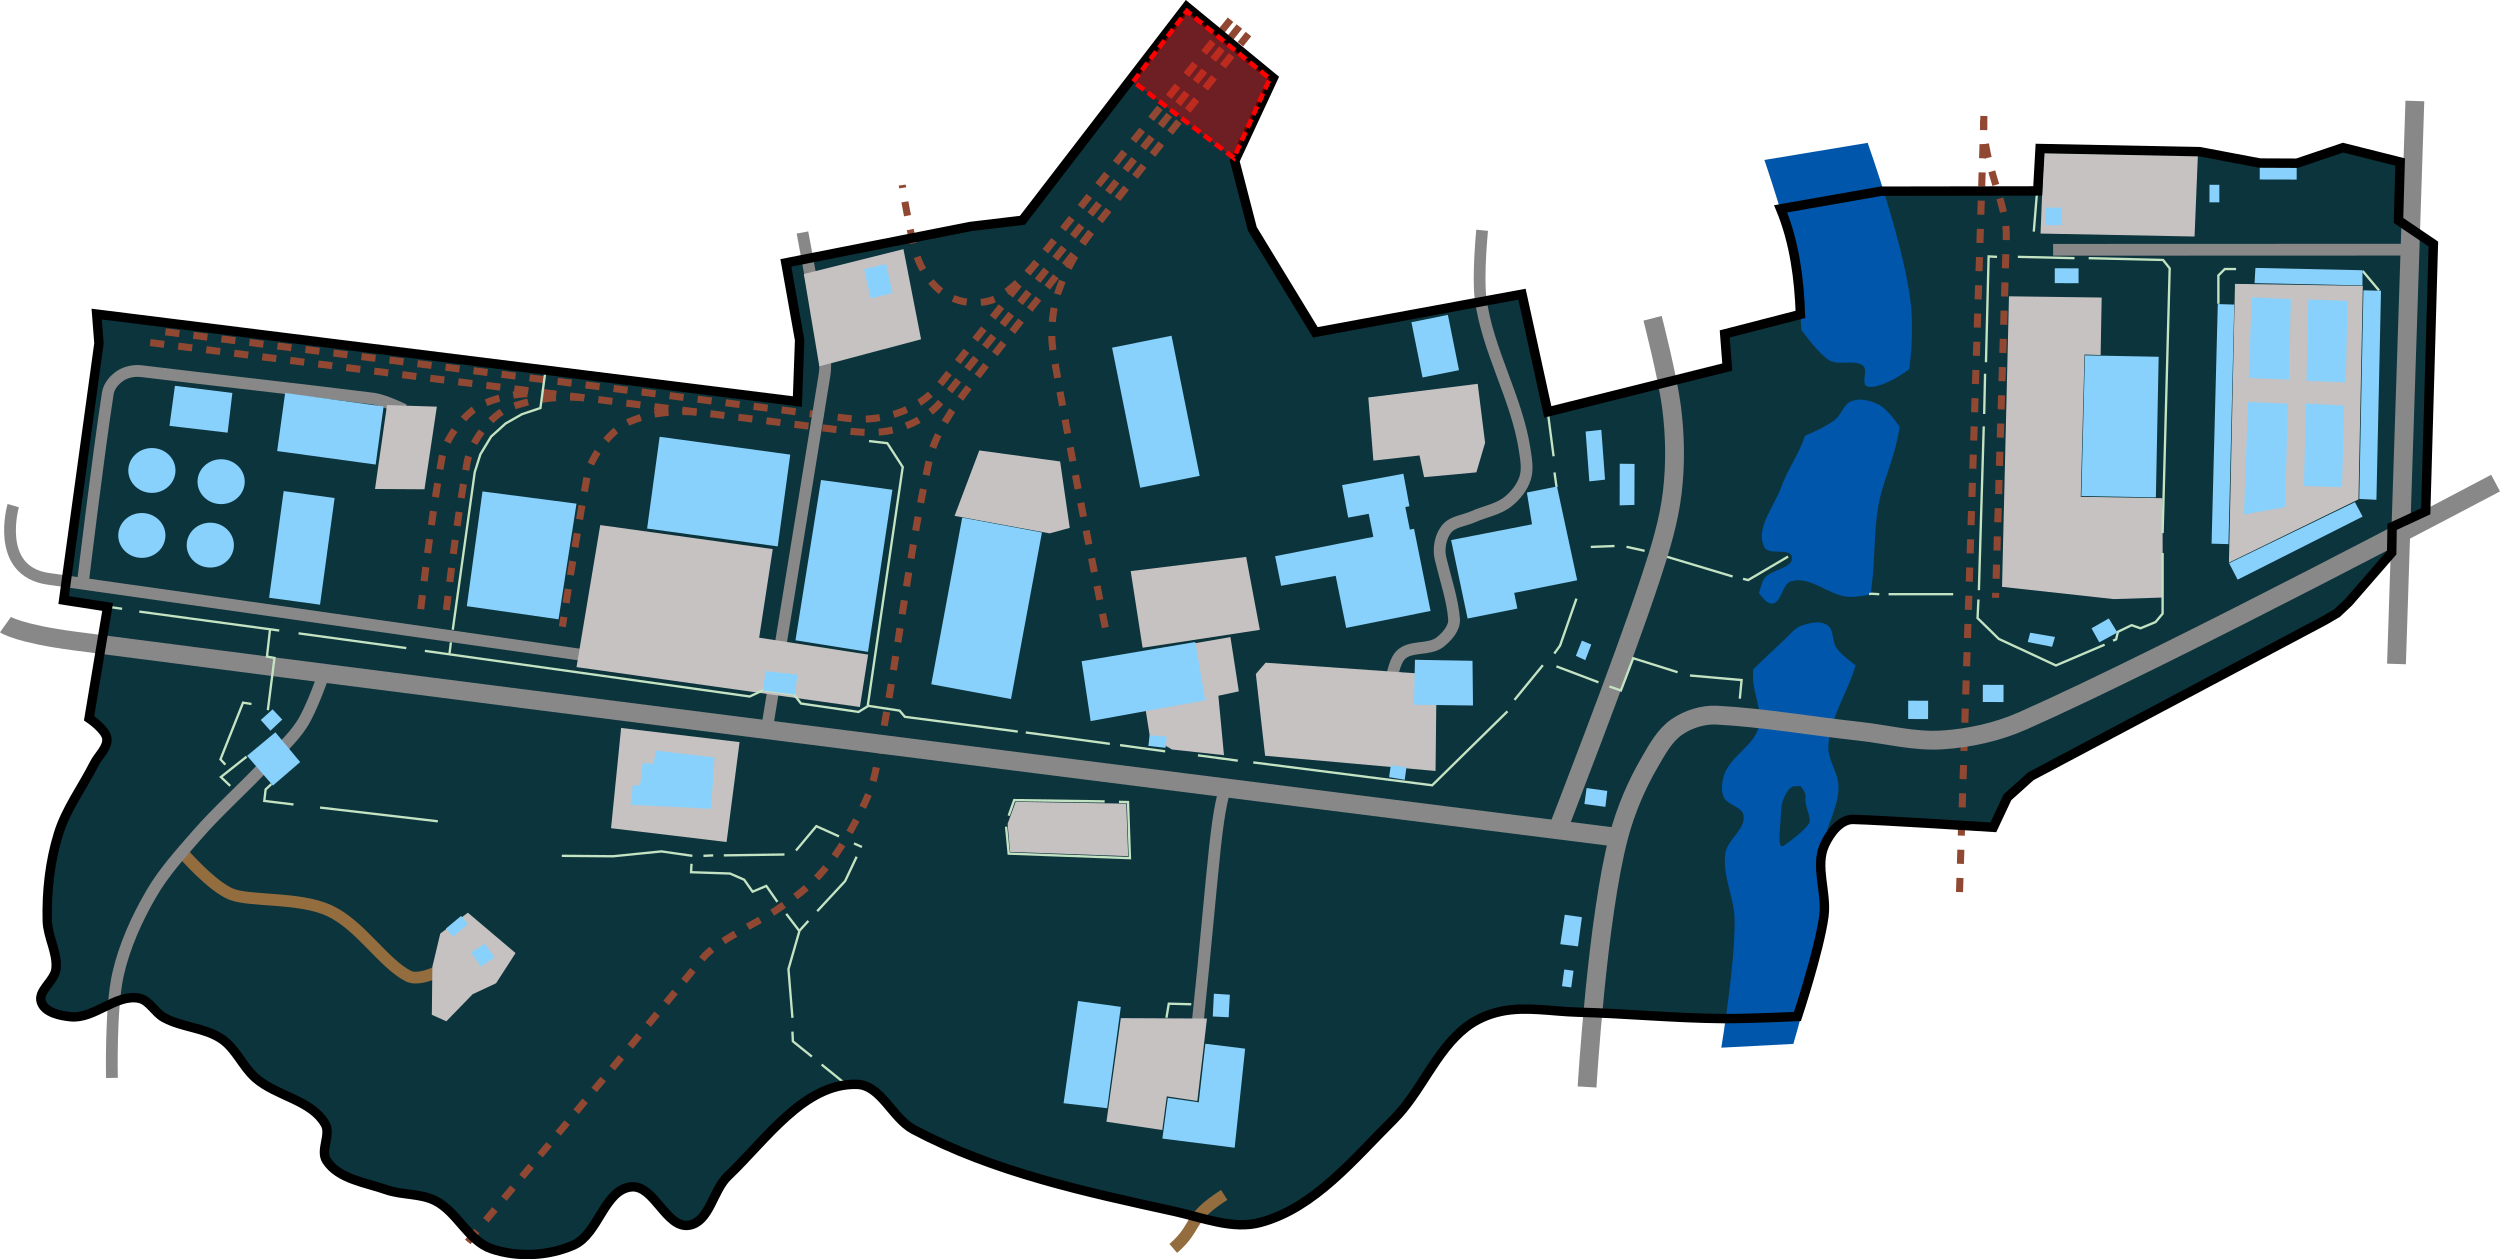<svg xmlns="http://www.w3.org/2000/svg" xml:space="preserve" id="svg89" width="1062.483" height="535.174" version="1.1" viewBox="0 0 1062.483 535.174">
  <style id="style_common">
    .cement { fill:#c6c2c2 }
    .land { fill:#0c343c }
    .rock { fill:#ffffcd }
    .water { fill:#0056ab }
    .wood { fill:#593700 }
    .tarmac { fill:#888 }
    .gravel { fill:#946d3e }
    .building { fill:#88d1fd }
    .map_border { fill:none;stroke:#000;stroke-width:4 }
    .fence { fill:none;stroke:#c4e3c3;stroke-width:1 }
    .road_tarmac { fill:none;stroke:#888 }
    .road_gravel { fill:none;stroke:#946d3e }
    .road_small { stroke-width:5 }
    .road_medium { stroke-width:8 }
    .road_large { stroke-width:12 }
    .railroad { fill:none;stroke:#914833;stroke-dasharray:6;stroke-width:3 }
    .danger { fill:red;fill-opacity:.4;stroke:red;stroke-dasharray:4,2;stroke-width:2 }
  </style>
  <g id="Ground_Level">
    <g id="Base_Terrain" class="land" data-name="Base Terrain">
      <path id="Base_Map_Shape" d="m504.3 2.858-69.784 90.757-21.96 2.617-78.575 15.485 5.855 32.814-.949 26.133-297.795-37.186.966 12.429-15.002 109.121 18.695 2.902-7.889 47.33s7.031 4.736 7.537 8.485c.538 3.992-3.541 7.24-5.349 10.841-4.995 9.945-11.908 19.096-15.197 29.727-3.68 11.895-5.061 24.602-4.751 37.049.173 6.955 4.502 13.634 3.683 20.543-.604 5.088-7.94 9.265-6.179 14.078 1.595 4.36 7.885 5.688 12.506 6.129 9.969.954 19.177-9.837 28.996-7.867 4.354.873 6.64 6.012 10.517 8.177 7.692 4.296 17.527 4.221 24.759 9.253 5.947 4.137 8.774 11.655 14.211 16.442 8.901 7.837 23.853 9.323 29.648 19.671 2.516 4.493-2.25 11.122.556 15.441 5.124 7.889 16.477 9.277 25.354 12.391 6.701 2.35 14.438 1.476 20.791 4.651 9.383 4.691 14.003 17.038 23.925 20.441 11.035 3.786 24.303 3.13 34.962-1.61 10.576-4.702 12.907-23.497 24.42-24.682 9.772-1.005 14.859 17.837 24.561 16.291 8.763-1.397 10.08-14.768 16.513-20.88 16.264-15.452 32.431-39.608 54.855-38.99 10.261.282 15.017 14.376 24.08 19.194 34.192 18.173 73.01 26.496 110.834 34.779 12.033 2.636 24.772 7.921 36.654 4.688 22.937-6.239 39.534-26.877 56.398-43.625 11.794-11.713 17.712-28.957 30.777-39.235 4.296-3.382 9.579-5.67 14.931-6.804 10.604-2.249 21.689.028 32.527.322 20.648.557 41.253 2.569 61.906 2.734 10.545.084 31.619-.893 31.619-.893s9.281-28.087 11.239-42.662c1.34-10-3.89-21.081.283-30.264 2.247-4.947 6.746-10.969 12.178-10.834 11.495.286 59.552 3.351 59.552 3.351l5.993-12.758 9.974-8.954 124.765-66.199 5.36-3.131 4.86-4.576 18.341-21.099.18-10.971 14.28-6.624 3.25-113.573-14.82-10.042.71-24.824-24.261-6.095-19.62 6.617-15.75-.074-25.5-4.823-67.904-1.347-1.009 18.018-66.585.113-42.672 7.499c5.95 14.365 7.887 30.007 8.416 44.865l-32.175 8.298 1.083 14.087-76.287 19.046-10.956-50.022-87.826 16.204-26.769-43.962-7.481-28.887 16.383-35.199Z"/>
    </g>
    <g id="River" class="water">
      <path id="River-3" d="M772.172 264.51c-2.263.02-4.665.693-6.703 1.456-2.807 1.055-4.739 3.692-6.943 5.726-4.392 4.05-11.031 10.484-13.497 12.861.006 1.161.006 2.325.006 3.469-.016 7.002 4.226 14.086 2.465 20.862-2.108 8.096-12.013 12.416-14.708 20.336-1.008 2.975-1.488 6.527-.272 9.427 1.479 3.534 7.712 4.046 8.438 7.81 1.126 5.842-6.762 10.236-7.669 16.116-1.457 9.423 3.757 18.803 3.917 28.337.304 18.213-5.662 54.349-5.662 54.349l30.627-1.608s10.785-36.713 12.957-55.539c1.067-9.27-1.654-18.745-.405-27.992 1.174-8.738 6.606-16.786 6.644-25.602.026-5.95-4.558-11.371-4.328-17.316.475-12.095 8.25-22.772 11.564-34.424-1.606-1.177-6.089-4.53-8.096-7.387-2.006-2.865-.987-7.82-3.917-9.738-1.163-.762-2.529-1.093-3.965-1.138-.149-.005-.299-.007-.453-.005Zm-6.863 69.717c.928 1.03 2.214 3.053 2.022 4.308-.613 4.034 2.871 9.38 1.473 11.529-2.06 3.169-9.478 8.492-10.588 9.274-3.207 2.265-1.526-7.766-1.451-11.693.058-2.899.272-5.919 1.414-8.583.784-1.836 1.857-3.833 3.613-4.78.251-.134 3.33-.265 3.517-.055Z"/>
      <path id="River-2" d="M790.386 169.843c-.187.003-.379.009-.566.02-.998.06-1.975.246-2.903.588-3.325 1.228-4.259 5.779-7.055 7.955-3.549 2.756-9.606 5.439-12.766 6.793-2.342 7.546-7.391 14.253-10.054 21.758-2.962 8.352-11.281 17.732-7.194 25.596 1.911 3.675 10.999.039 11.72 4.115.934 5.253-10.401 5.218-12.344 10.186-.656 1.681-1.206 3.425-1.67 5.21 1.537 2.142 3.554 4.426 5.331 4.483 4.216.139 4.296-8.298 8.33-9.518 8.075-2.437 16 6.076 24.416 6.632 2.796.186 6.628-.507 9.307-1.052.112-.741.229-1.483.336-2.226 1.729-11.907.939-24.127 3.117-35.96 1.771-9.627 6.19-18.633 8.058-28.244.309-1.578.614-3.162.923-4.745-2.247-3.246-5.63-7.667-8.741-9.362-2.268-1.239-5.011-2.138-7.674-2.224-.192-.006-.379-.008-.571-.005Z"/>
      <path id="River-1" d="m793.732 60.704-43.878 7.276s10.289 30.085 13.229 45.656c1.649 8.75 1.916 17.702 2.493 26.596 1.649 2.248 7.546 10.185 11.735 12.807 4.098 2.56 10.316-.46 14.318 2.241 2.652 1.79-1.073 8.061 1.996 8.972 4.536 1.349 14.729-4.848 17.824-7.422 1.004-8.414 1.463-16.854.828-25.267-1.826-24.347-18.545-70.859-18.545-70.859Z"/>
    </g>
    <g id="Railway" class="railroad">
      <path d="M196.115 531.039s68.088-81.49 102.308-123.565c6.423-7.897 23.246-15.105 30.912-20.294 7.712-5.221 13.429-9.326 18.91-15.303 6.152-6.709 11.015-14.593 15.281-22.634 3.574-6.736 6.984-13.759 8.522-21.227 8.923-43.32 13.23-87.51 22.827-132.277 2.485-11.592 10.667-23.245 17.955-32.594 38.731-49.686 117.763-148.669 117.763-148.669" style="stroke-dasharray:6;stroke-dashoffset:7.8"/>
      <path d="M63.538 145.552s198.254 25.308 295.603 37.49c7.7.965 15.871 1.304 23.259-1.077 6.755-2.176 13.401-6.084 17.843-11.618 38.425-47.862 126.478-159.088 126.478-159.088" style="stroke-dashoffset:11.7"/>
      <path d="M470.336 269.629s-15.644-77.49-22.546-118.693c-1.091-6.509-1.115-12.02.156-19.798 2.855-17.468 18.929-36.801 18.929-36.801" style="stroke-dashoffset:9"/>
      <path d="m832.78 379.121 10.529-334.888"/>
      <path d="M64.329 140.282S263.452 165.32 359.93 177.774c7.837 1.011 16.176-.015 23.524-2.922 6.944-2.748 12.564-6.993 17.158-12.883C438.887 112.901 523.288 7.975 523.288 7.975" style="stroke-dashoffset:6"/>
      <path d="M239.009 266.344s6.189-40.636 10.579-64.215c1.525-8.185 10.057-19.46 17.678-22.809 15.868-6.974 34.02-3.561 34.02-3.561" style="stroke-dashoffset:1.8"/>
      <path d="M178.807 258.887s4.655-40.942 9.046-64.522c1.524-8.184 10.019-19.545 17.676-22.809 17.541-7.476 34.691-3.227 34.691-3.227" style="stroke-dashoffset:0"/>
      <path d="M189.534 260.725s4.657-40.94 9.047-64.521c1.524-8.185 9.936-19.745 17.677-22.808 17.205-6.808 34.522-4.065 34.522-4.065" style="stroke-dashoffset:10.5;stroke-width:3.0"/>
      <path d="M848.101 254.063s2.957-101.37 4.569-153.193c.459-14.765-9.665-29.747-9.665-49.657" style="stroke-dashoffset:3.9"/>
      <path d="M383.446 78.661s1.666 12.06 4.996 26.072c1.891 7.954 6.559 16.15 13.492 20.483 5.445 3.404 12.967 4.371 19.103 2.479 9.733-3.002 22.825-20.316 22.825-20.316" style="stroke-dashoffset:4.8"/>
    </g>
    <g id="Dirt_Roads" class="road_gravel road_small">
      <path d="M77.455 362.255s12.342 14.32 20.781 17.755c7.883 3.21 28.811 1.119 41.6 6.959 13.234 6.044 22.984 22.357 33.63 27.822 6.688 3.432 21.455-6.953 21.455-6.953"/>
      <path d="M520.278 507.838c-16.236 10.335-11.015 13.58-21.648 22.722"/>
    </g>
    <g id="Roads" class="road_tarmac road_small">
      <path d="M137.702 286.23s-5.113 14.902-9.33 21.466c-4.255 6.621-10.406 11.814-15.786 17.556-9.424 10.061-19.828 19.202-28.884 29.592-6.922 7.943-14.096 15.852-19.388 24.961-6.187 10.646-11.371 22.131-14.127 34.132-3.3 14.375-2.608 44.168-2.608 44.168"/>
      <path d="M5.617 214.892s-8.08 27.868 14.987 31.119c88.11 12.418 308.223 44.014 308.223 44.014"/>
      <path d="M326.013 309.284s19.915-122.389 24.319-149.398c.62-3.803.543-7.769-.151-11.56-3.97-21.699-9.141-49.517-9.141-49.517"/>
      <path d="M34.992 249.469s6.621-55.259 10.824-82.321c.472-3.042 2.814-5.813 5.392-7.493 2.571-1.675 5.961-2.273 9.007-1.899 31.361 3.841 66.988 7.707 98.488 11.678 4.602.58 13.081 4.744 13.081 4.744"/>
      <path d="M520.694 334.808c-5.034 16.674-5.118 42.587-15.165 131.834"/>
      <path d="M629.897 97.864s-1.911 19.451-.646 29.057c2.908 22.108 15.391 42.173 18.731 64.22.598 3.962 1.409 8.198.203 12.021-1.238 3.925-4.04 7.418-7.252 9.994-4.195 3.367-9.889 4.221-14.793 6.423-3.827 1.719-8.827 1.998-11.416 5.299-2.641 3.365-3.479 8.433-2.481 12.591 2.108 8.756 5.144 17.666 5.721 25.639.272 3.803-2.951 7.404-5.94 9.779-4.611 3.669-12.712 1.286-16.789 5.543-3.816 3.984-4.499 15.92-4.499 15.92"/>
      <path d="m1022.87 106.106-150.316.059"/>
    </g>
    <g id="Main_Roads" class="road_tarmac road_medium">
      <path d="M1060.61 205.306s-137.817 73.079-200.939 101.03c-10.737 4.754-22.558 7.374-34.277 8.13-11.778.758-23.476-2.406-35.206-3.683-20.172-2.196-41.188-5.84-60.491-6.846-5.881-.306-12.103 1.633-16.965 4.959-5.273 3.604-8.48 9.661-11.687 15.184-5.636 9.71-10.097 20.227-12.995 31.074-9.27 34.67-13.555 106.805-13.555 106.805"/>
      <path d="M688.135 355.963s-443.367-55.787-656.069-83.491c-24.344-3.171-29.75-7.009-29.75-7.009"/>
      <path d="M661.762 353.273s27.953-71.602 39.945-108.099c3.901-11.876 7.562-23.617 9.018-36.033 1.409-12.018 1.207-24.262-.352-36.261-1.649-12.716-8.037-37.618-8.037-37.618"/>
      <path d="m1026.3 42.914-7.81 239.271"/>
    </g>
    <g id="Pavement" class="cement">
      <path d="m853.801 125.925-2.951 123.479 47.437 5.207 20.872-.668-.107-42.22-34.752-.584 1.606-60.456 6.847.197.443-24.428Z"/>
      <path d="m949.859 120.647-2.58 118.464 55.051-26.881 1.86-90.746Z"/>
      <path d="m868.626 64.297-1.414 34.966 65.457 1.257 1.42-34.631Z"/>
      <path d="m529.608 236.686-49.07 6.035 5.059 32.562 49.83-7.601Z"/>
      <path d="m628.01 163.117-46.49 5.795 2.162 26.843 19.601-2.185 1.948 9.227 22.223-2.048 3.704-12.558Z"/>
      <path d="m537.86 281.648-4.135 4.807 3.935 34.739 72.44 6.464.449-40.882Z"/>
      <path d="m416.195 191.432-10.507 27.81 40.395 7.438 8.548-2.329-4.078-28.217Z"/>
      <path d="m348.21 155.673-6.587-39.211 42.339-10.587 7.48 38.323Z"/>
      <path d="m476.339 432.696-6.101 44.036 23.722 3.528 1.915-14.313 12.976 1.96 4.101-35.033Z"/>
      <path d="m263.973 309.372-4.287 42.609 49.109 5.875 5.516-42.466Z"/>
      <path d="m255.098 223.151-10.089 60.362 120.449 16.965 3.494-22.264-46.316-7.207 5.776-37.643Z"/>
      <path d="m164.483 172.148-5.102 35.66 21.014.137 5.265-35.118Z"/>
      <path d="m431.646 340.784-3.416 9.312 1.044 11.966 50.188 1.805-.809-22.323Z"/>
      <path d="m522.932 270.752-62.73 10.818 3.652 24.258 23.034-4.126 1.794 11.339 9.387 5.493 22.113 2.416-2.387-25.266 8.696-1.871Z"/>
      <path d="m187.106 396.771-3.345 14.04-.235 20.467 6.16 2.765 11.202-11.53 9.937-4.643 8.282-12.814-20.267-17.171Z"/>
    </g>
    <g id="Fence" class="fence">
      <path d="m45.472 257.835 6.411.895m7.306 1.192 59.495 8.052m8.201 1.193 45.776 6.263m7.903 1.192 138.076 19.385 5.666-2.684 13.121 1.789 2.982 3.877 24.455 3.578 3.876-2.386 14.911-101.692-6.561-10.139-7.753-.895"/>
      <path d="m368.765 299.94 13.547 2.069 2.258 2.635 47.984 6.272"/>
      <path d="m435.94 311.292 35.741 4.828"/>
      <path d="m476.008 316.685 19.191 2.634"/>
      <path d="m509.122 321.012 16.933 2.258"/>
      <path d="m114.769 267.391-1.317 11.665 3.198.564-2.822 22.201"/>
      <path d="m136.029 343.213 50.047 5.833"/>
      <path d="m124.741 341.896-12.418-1.505.564-4.892 2.446-2.257"/>
      <path d="m238.757 363.721 21.825.188 20.508-2.069 13.17 1.881"/>
      <path d="m298.963 363.721 4.14-.188"/>
      <path d="m307.618 363.533 25.776-.376"/>
      <path d="m338.286 361.463 8.654-10.348 9.624 4.341"/>
      <path d="m362.933 358.453 3.386 1.505"/>
      <path d="m364.062 364.097-4.892 10.349-11.853 12.793"/>
      <path d="m343.554 391.379-3.763 4.139-4.704 16.368 1.694 20.696"/>
      <path d="m336.781 438.415.188 4.139 8.068 6.487"/>
      <path d="m349.177 452.428 10.912 8.843"/>
      <path d="m293.883 367.108-.188 3.575 16.557.564 6.021 2.634 3.575 5.08 5.832-2.446 4.704 6.773"/>
      <path d="m334.147 388.368 5.456 7.15"/>
      <path d="m495.726 432.534 1.005-5.976 9.554.248"/>
      <path d="m532.64 324.022 76.03 9.716 31.985-31.42"/>
      <path d="m643.657 297.428 12.041-14.729"/>
      <path d="m660.563 277.773 2.446-3.387 6.977-19.977"/>
      <path d="m661.52 206.996-.873-6.209"/>
      <path d="m660.266 193.918-2.439-18.627"/>
      <path d="m708.528 236.651 27.822 8.358"/>
      <path d="m740.788 245.992 2.165.531 16.967-9.988"/>
      <path d="m661.461 283.202 17.874 6.773"/>
      <path d="m683.981 291.751 4.892 1.693 5.216-13.708 18.881 5.955"/>
      <path d="m718.229 287.076 21.936 1.951-.753 7.903"/>
      <path d="m794.351 252.527.94-.188 3.387.188"/>
      <path d="M802.629 252.527h27.469"/>
      <path d="m97.836 333.994-3.951-3.763 10.912-8.654"/>
      <path d="m95.766 324.963-2.07-2.258 9.595-24.082 3.575.564"/>
      <path d="m676.074 232.439 10.072-.386"/>
      <path d="m691.247 232.396 7.714 1.693"/>
      <path d="m848.725 109.16-3.575-.188-1.129 44.967"/>
      <path d="m843.645 158.831-.376 17.121"/>
      <path d="m843.08 181.22-2.069 69.614"/>
      <path d="m840.823 254.785-.377 7.902 9.031 8.843 24.271 11.289 20.696-8.843"/>
      <path d="m898.019 272.282 1.317-.564.752-3.198 5.833-2.823 3.763 1.317 6.397-2.634 3.01-3.574V235.03"/>
      <path d="m919.091 226.563 3.01-112.511-2.822-3.575-31.608-.752"/>
      <path d="m881.65 109.725-24.082-.565"/>
      <path d="m864.341 98.436 1.413-17.178"/>
      <path d="M942.798 129.104v-12.042l2.728-2.728h4.797"/>
      <path d="m1004.13 115.181 6.96 8.278"/>
      <path d="m427.579 351.342 1.102 11.437 51.536 1.929-.827-23.838-3.84-.086"/>
      <path d="m469.469 340.594-38.445-.551-2.343 6.614"/>
      <path d="m231.857 157.303-2.187 16.102-7.842 2.626-6.943 3.943-6.163 5.566-4.572 7.554-2.385 7.553-9.343 66.99"/>
      <path d="m191.627 273.004-.596 4.771"/>
    </g>
    <g id="Buildings" class="building">
      <g id="Garages-2" data-name="Garages">
        <path d="m958.169 120.314.37-6.45 45.511.986-.02 6.451Z"/>
        <path d="m979.179 206.538.77-35.051 16.33.904-.95 34.704Z"/>
        <path d="m953.679 218.595 1.68-47.771 16.98.735-1.19 43.968Z"/>
        <path d="m980.249 161.898.78-34.599 16.67.557-.77 34.599Z"/>
        <path d="m955.689 160.619 1.3-34.245 16.59.733-.78 34.246Z"/>
        <path d="m939.899 231.055 2.65-101.829 7 .211-2.47 101.809Z"/>
        <path d="m1002.67 212.038 1.77-88.659 7.47.191-1.95 88.833Z"/>
        <path d="m947.359 239.35 53.471-25.934 3.27 6.131-53.131 26.805Z"/>
        <path d="m680.552 182.667-6.676.725 1.58 21.178 6.67-.727Z"/>
        <path d="m694.673 197.167-6.292-.092-.043 17.7 6.276-.189Z"/>
      </g>
      <g id="Big_Buildings-2" data-name="Big Buildings">
        <path d="m472.623 147.76 25.268-5.079 11.966 59.532-25.268 5.079Z"/>
        <path d="m278.826 319.017-1.184 5.657-4.486-.426-1.15 9.578-3.063-.158-.976 8.361 34.232 1.698 1.474-21.798Z"/>
        <path d="m395.782 290.796 13.148-70.804 33.891 6.294-13.149 70.803Z"/>
        <path d="M338.075 272.121 348.934 204l30.339 4.144-10.391 68.9Z"/>
        <path d="m275.014 224.634 5.329-39.006 55.508 7.584-5.328 39.006Z"/>
        <path d="m198.392 257.616 6.66-48.761 39.95 5.202-7.635 49.151Z"/>
        <path d="m661.711 206.763-12.792 2.565 2.178 13.495-34.384 6.693 7.006 33.349 21.15-4.238-1.335-6.648 26.758-5.365Z"/>
        <path d="m596.425 201.33-26.037 4.835 2.572 13.819 8.731-1.62 1.969 9.778-41.738 8.242 2.529 12.59 23.21-4.254 4.445 22.134 35.868-7.21-7.018-34.917-1.783.351-1.931-9.603 1.755-.326Z"/>
        <path d="m72.022 180.995 2.327-17.03 24.406 3.044-2.014 16.874Z"/>
        <path d="m117.793 191.695 3.383-24.678 41.861 5.739-3.384 24.677Z"/>
        <path d="m114.365 254.034 6.193-45.326 21.643 2.957-6.192 45.326Z"/>
        <path d="m512.271 443.584-2.798 24.897-13.161-1.884-2.309 17.294 30.721 3.885 4.453-42.095Z"/>
        <path d="m459.688 281.016 3.832 25.433 48.735-8.858-4.297-24.74Z"/>
        <path d="m886.098 151.029-1.531 59.772 31.662.597 1.185-59.771Z"/>
        <path d="m458.155 425.432-6.145 43.43 18.53 2.13 5.798-43.082Z"/>
        <path d="m599.846 136.938 15.503-3.116 4.717 23.494-15.497 3.116Z"/>
        <ellipse cx="64.555" cy="199.947" rx="10.027" ry="9.533"/>
        <ellipse cx="93.978" cy="204.714" rx="10.027" ry="9.533"/>
        <ellipse cx="89.375" cy="231.67" rx="10.027" ry="9.533"/>
        <ellipse cx="60.282" cy="227.561" rx="10.027" ry="9.533"/>
        <path d="m367.239 114.415 2.785 12.434 9.316-2.36-2.829-12.368Z"/>
      </g>
      <g id="Small_Buildings-2" data-name="Small Buildings">
        <path d="m842.679 298.347.016-7.304 8.801.021-.022 7.304Z"/>
        <path d="m663.123 401.278 1.889-12.517 7.284 1.047-1.67 12.404Z"/>
        <path d="m192.439 398.089-2.895-3.471 6.41-5.356 2.894 3.473Z"/>
        <path d="m200.209 404.698 5.85-3.592 4.18 5.84-5.96 3.815Z"/>
        <path d="m600.897 299.517.459-19.108 24.447.427.208 18.995Z"/>
        <path d="m105.003 321.208 12.035-9.996 10.53 12.658-11.59 9.996Z"/>
        <path d="m810.958 305.578.016-7.795 8.47.02-.022 7.797Z"/>
        <path d="m673.364 341.696.928-6.783 8.8 1.218-.816 6.782Z"/>
        <path d="m892.188 273.004-3.315-5.97 7.349-4.203 3.65 5.97Z"/>
        <path d="m873.253 120.335.016-6.321 10.113.025-.016 6.32Z"/>
        <path d="m960.369 76.283.02-6.991 15.7.038-.02 6.991Z"/>
        <path d="m488.068 317.018.494-4.516 7.313.555-.519 4.759Z"/>
        <path d="m590.357 330.297.726-5.101 6.644.908-.726 5.322Z"/>
        <path d="m324.185 293.468 1.197-8.222 13.552 1.47-1.154 8.513Z"/>
        <path d="m110.811 305.991 5.038-4.523 4.112 4.34-5.037 4.745Z"/>
        <path d="m515.41 431.997.484-9.684 6.772.436-.484 9.572Z"/>
        <path d="m663.832 419.113.966-7.088 3.939.537-.972 7.09Z"/>
        <path d="m669.735 278.728 2.556-6.45 4.008 1.624-2.562 6.672Z"/>
        <path d="m861.79 272.856 1.014-3.95 10.551 1.804-1.233 4.171Z"/>
        <path d="m869.144 95.679.016-7.464 7.156.017-.021 7.464Z"/>
        <path d="m938.999 85.981.02-7.457 4.19.01-.01 7.457Z"/>
      </g>
    </g>
    <g id="Limit" class="map_border">
      <path d="m504.3 2.858-69.784 90.757-21.96 2.617-78.575 15.485 5.855 32.814-.949 26.133-297.795-37.186.966 12.429-15.002 109.121 18.695 2.902-7.889 47.33s7.031 4.736 7.537 8.485c.538 3.992-3.541 7.24-5.349 10.841-4.995 9.945-11.908 19.096-15.197 29.727-3.68 11.895-5.061 24.602-4.751 37.049.173 6.955 4.502 13.634 3.683 20.543-.604 5.088-7.94 9.265-6.179 14.078 1.595 4.36 7.885 5.688 12.506 6.129 9.969.954 19.177-9.837 28.996-7.867 4.354.873 6.64 6.012 10.517 8.177 7.692 4.296 17.527 4.221 24.759 9.253 5.947 4.137 8.774 11.655 14.211 16.442 8.901 7.837 23.853 9.323 29.648 19.671 2.516 4.493-2.25 11.122.556 15.441 5.124 7.889 16.477 9.277 25.354 12.391 6.701 2.35 14.438 1.476 20.791 4.651 9.383 4.691 14.003 17.038 23.925 20.441 11.035 3.786 24.303 3.13 34.962-1.61 10.576-4.702 12.907-23.497 24.42-24.682 9.772-1.005 14.859 17.837 24.561 16.291 8.763-1.397 10.08-14.768 16.513-20.88 16.264-15.452 32.431-39.608 54.855-38.99 10.261.282 15.017 14.376 24.08 19.194 34.192 18.173 73.01 26.496 110.834 34.779 12.033 2.636 24.772 7.921 36.654 4.688 22.937-6.239 39.534-26.877 56.398-43.625 11.794-11.713 17.712-28.957 30.777-39.235 4.296-3.382 9.579-5.67 14.931-6.804 10.604-2.249 21.689.028 32.527.322 20.648.557 41.253 2.569 61.906 2.734 10.545.084 31.619-.893 31.619-.893s9.281-28.087 11.239-42.662c1.34-10-3.89-21.081.283-30.264 2.247-4.947 6.746-10.969 12.178-10.834 11.495.286 59.552 3.351 59.552 3.351l5.993-12.758 9.974-8.954 124.765-66.199 5.36-3.131 4.86-4.576 18.341-21.099.18-10.971 14.28-6.624 3.25-113.573-14.82-10.042.71-24.824-24.261-6.095-19.62 6.617-15.75-.074-25.5-4.823-67.904-1.347-1.009 18.018-66.585.113-42.672 7.499c5.95 14.365 7.887 30.007 8.416 44.865l-32.175 8.298 1.083 14.087-76.287 19.046-10.956-50.022-87.826 16.204-26.769-43.962-7.481-28.887 16.383-35.199Z"/>
    </g>
    <g id="Sniper" class="danger">
      <path d="m481.625 34.675 22.772-29.946 35.248 28.698-15.285 33.689Z"/>
    </g>
  </g>
</svg>
